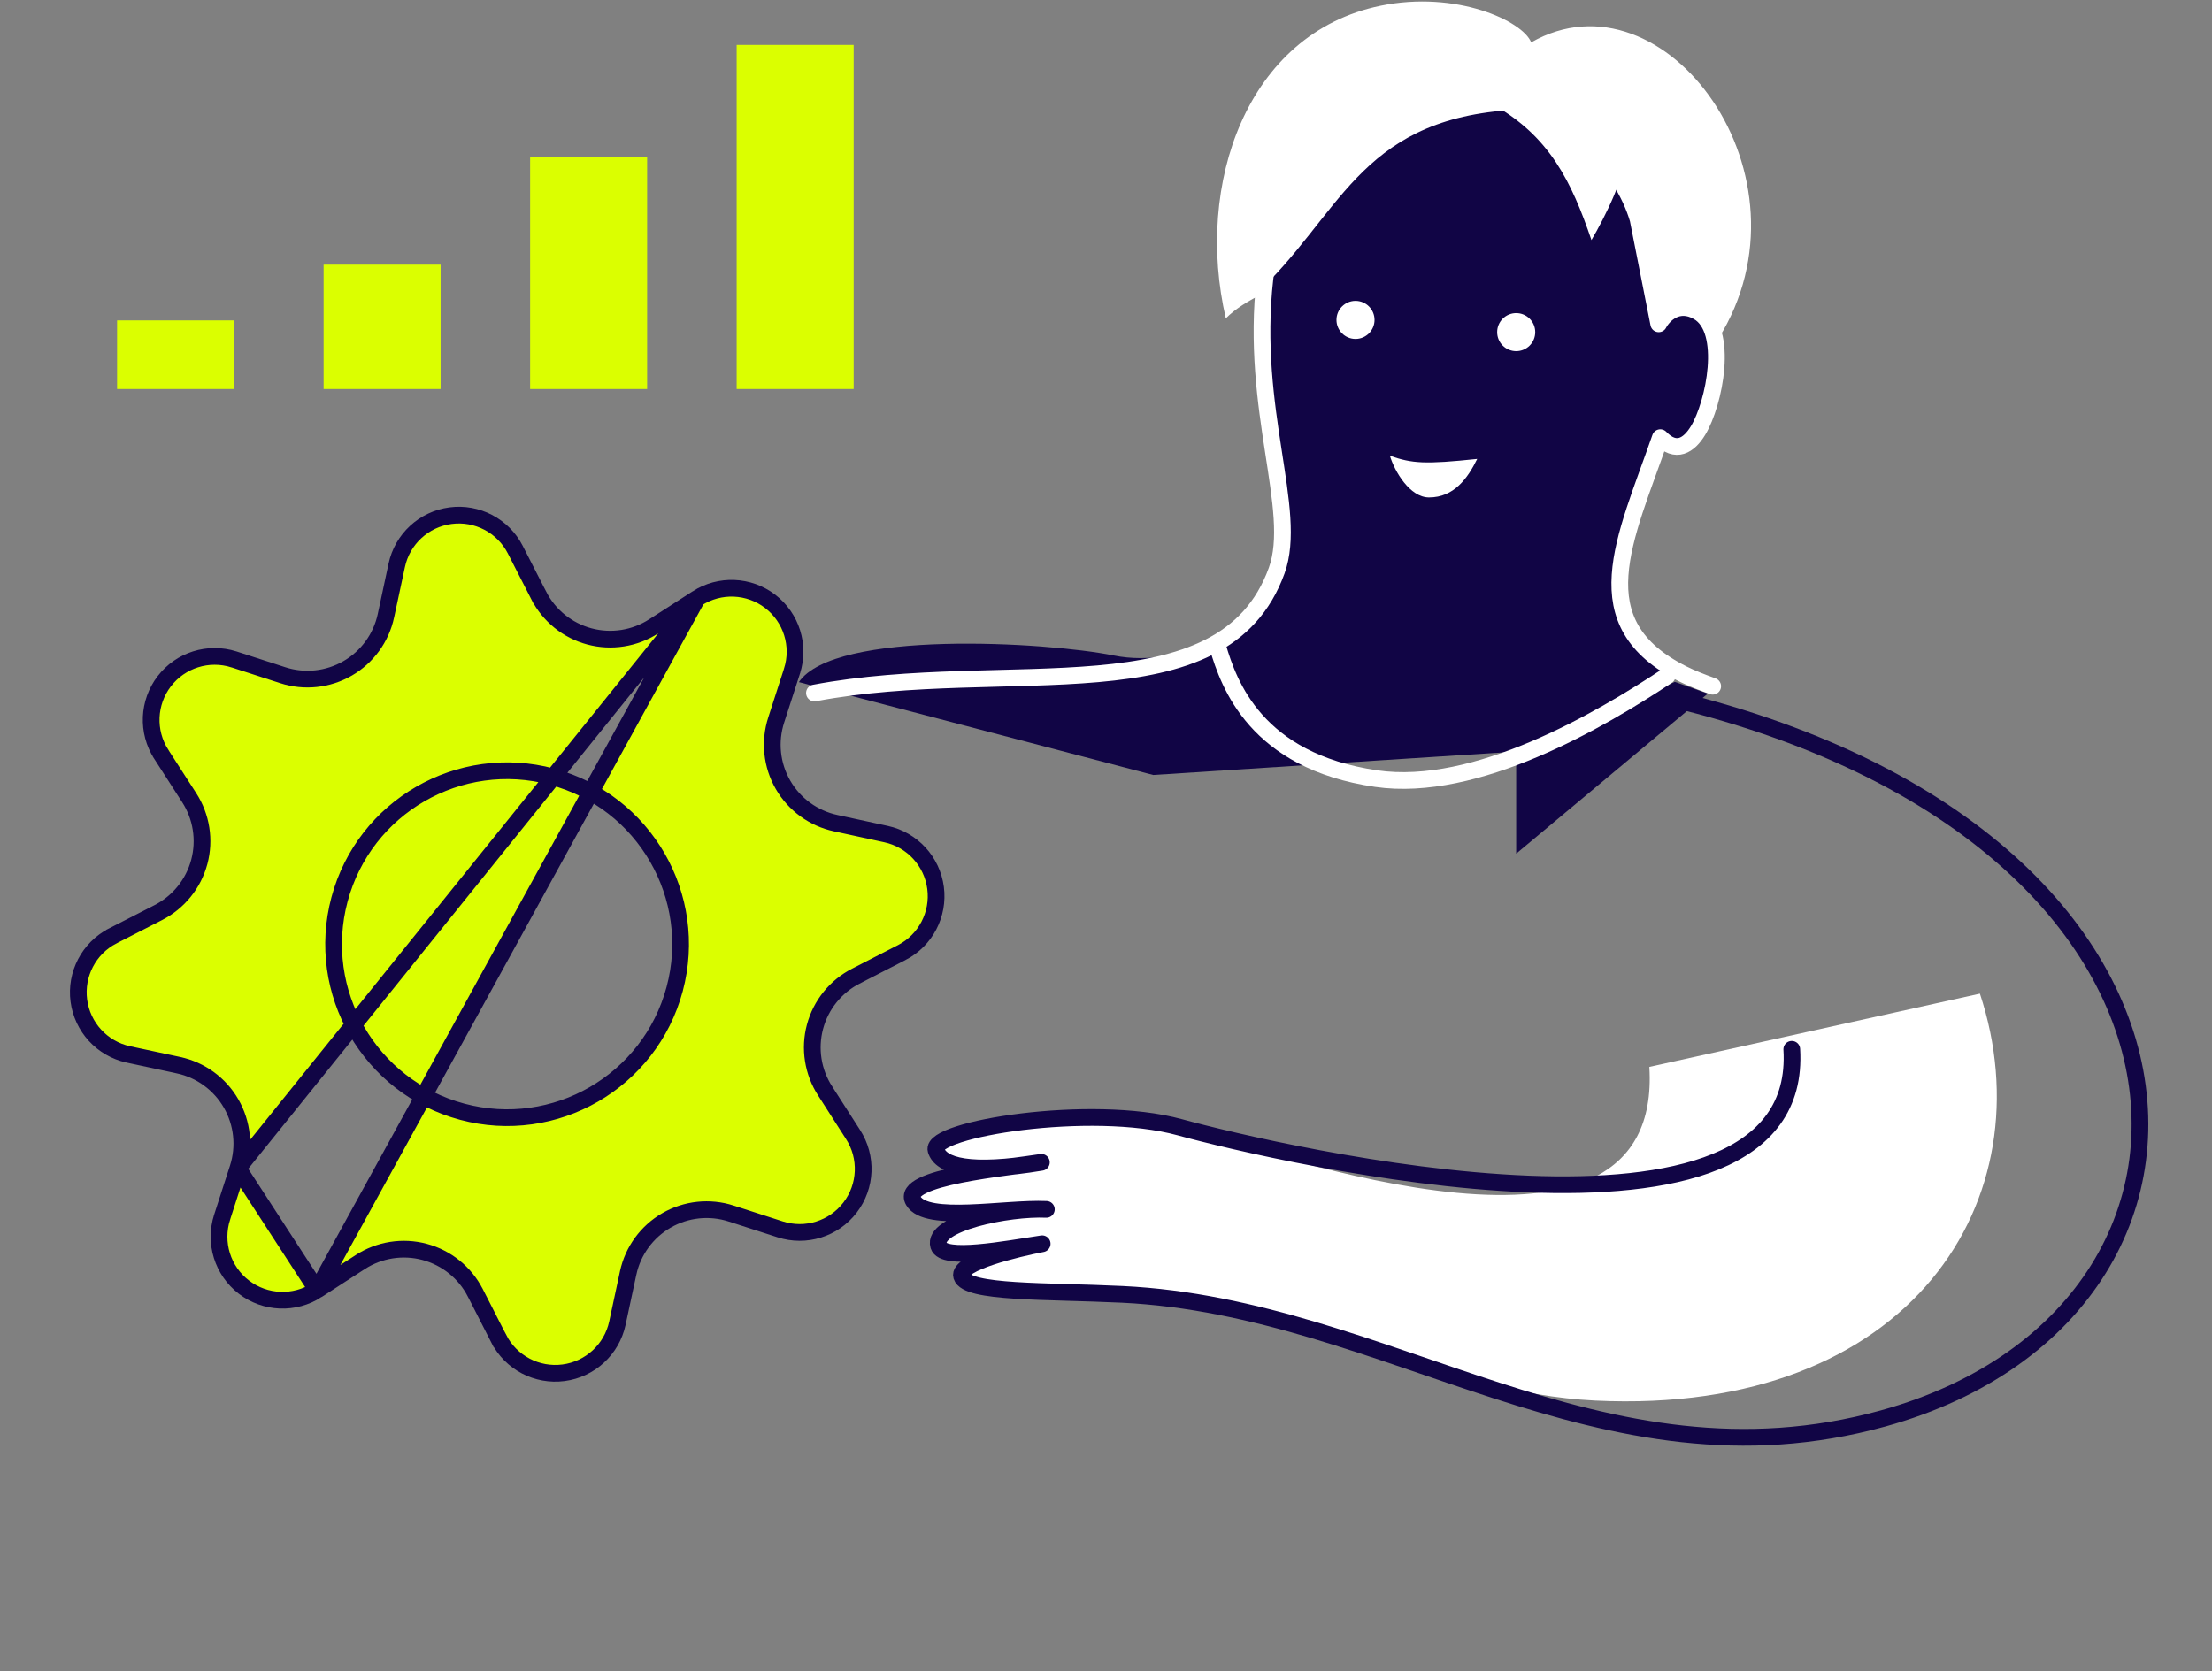 <svg width="397" height="300" viewBox="0 0 397 300" fill="none" xmlns="http://www.w3.org/2000/svg">
<rect x="0" y="0" width="397" height="300" fill="#808080" stroke="none"/>
<path d="M247.764 1.034C261.388 -1.771 273.305 3.772 274.807 7.612C298.802 -6.098 326.629 31.737 308.384 60.844C307.466 59.425 306.063 55.347 304.861 54.946C303.658 54.545 300.186 56.783 298.6 57.952C295.678 56.532 288.782 52.592 284.575 48.184C280.367 43.776 276.31 28.984 274.807 22.138C272.637 24.309 265.892 30.553 256.275 38.166C244.253 47.683 226.769 50.285 220.006 57.154C214.421 33.161 223.697 5.988 247.764 1.034Z" fill="white"/>
<path d="M168.46 223.628C167.239 219.573 180.936 216.792 187.795 217.098C180.335 216.765 166.289 219.605 163.929 215.575C161.931 212.163 173.855 210.421 181.779 209.367C172.656 210.337 168.73 208.915 167.99 206.459C166.868 202.732 195.725 197.975 211.745 202.36C229.384 207.187 298.537 232.524 296.017 191.526L355.347 178.376C367.423 214.938 343.246 254.179 286.279 251.426C258.603 250.089 233.12 233.886 201.428 232.357C187.767 231.698 173.518 232.191 172.587 229.1C171.858 226.678 182.631 224.116 187.046 223.272C180.392 224.27 169.299 226.413 168.46 223.628Z" fill="white"/>
<path d="M321.581 188.365C324.101 229.363 229.383 207.187 211.745 202.36C195.724 197.976 166.867 202.732 167.99 206.459C168.855 209.333 174.086 210.792 186.903 208.657C181.157 209.614 161.4 211.259 163.928 215.575C166.289 219.605 180.334 216.765 187.795 217.098C180.935 216.792 167.239 219.573 168.46 223.629C169.298 226.413 180.391 224.27 187.045 223.272C182.63 224.117 171.857 226.679 172.586 229.1C173.517 232.191 187.766 231.699 201.427 232.358C249.365 234.669 287.153 268.672 337.955 254.636C410.162 234.685 402.96 138.623 277.813 121.262" stroke="#110545" stroke-width="3" stroke-linecap="round" stroke-linejoin="round"/>
<path d="M199.899 117.674C187.758 115.218 149.767 113.016 143.381 122.45L206.974 139.122L274.473 134.766L302.048 120.995C283.741 111.842 291.62 96.927 297.987 78.567C300.778 81.49 303.135 79.974 304.77 77.271C307.678 72.465 310.408 59.232 304.77 55.983C301.125 53.882 298.537 56.537 297.699 58.127L293.991 39.348C291.368 30.426 281.633 17.167 260.191 17.469C242.01 17.726 229.227 30.711 227.028 49.982C224.325 73.661 230.774 90.987 229.138 102.427C227.763 112.041 212.44 120.21 199.899 117.674Z" fill="#110545"/>
<path d="M146.173 124.404C180.762 117.878 219.519 129.067 229.138 102.427C233.063 91.558 224.325 73.661 227.028 49.981C229.227 30.711 242.01 17.726 260.191 17.469C281.633 17.167 291.369 30.426 293.991 39.348L297.699 58.127C298.537 56.536 301.125 53.882 304.77 55.982C310.408 59.232 307.678 72.465 304.77 77.271C303.135 79.974 300.778 81.49 297.987 78.567C291.62 96.926 283.741 111.841 302.048 120.995C303.514 121.728 305.33 122.451 307.388 123.189" stroke="white" stroke-width="3" stroke-linecap="round" stroke-linejoin="round"/>
<path d="M306.502 124.524L300.588 122.404C299.756 122.788 298.407 123.326 294.489 125.784C290.572 128.242 277.942 134.106 272.117 136.73L272.117 153.246L306.502 124.524Z" fill="#110545"/>
<path d="M235.411 21.8C234.463 22.985 225.064 49.589 225.064 53.143C240.502 38.946 243.672 21.8 270.688 19.787C265.238 13.863 252.992 13.839 250.338 14.218C247.021 14.692 236.359 20.616 235.411 21.8Z" fill="white"/>
<circle cx="272.119" cy="59.625" r="3.416" fill="white"/>
<path d="M265.122 82.385C255.685 83.382 253.468 83.204 249.451 81.821C250.3 84.644 253.051 89.301 256.472 89.301C260.964 89.301 263.421 85.849 265.122 82.385Z" fill="white"/>
<circle cx="243.279" cy="57.428" r="3.416" fill="white"/>
<path d="M218.582 116.185C220.552 122.81 225.364 136.61 246.975 139.773C264.885 142.394 287.231 129.287 299.228 121.318" stroke="white" stroke-width="3" stroke-linecap="round" stroke-linejoin="round"/>
<path d="M291.437 27.46C292.198 30.842 287.88 39.295 285.626 43.099C282.05 32.612 278.097 24.462 267.979 18.796V18.373C275.481 19.993 290.676 24.079 291.437 27.46Z" fill="white"/>
<path d="M125.124 107.418L125.123 107.419L117.341 112.427C117.341 112.428 117.34 112.428 117.34 112.428C113.919 114.642 109.721 115.303 105.785 114.248C101.849 113.194 98.543 110.521 96.688 106.893L96.687 106.893L92.483 98.671C92.483 98.671 92.483 98.671 92.483 98.671C90.284 94.382 85.623 91.941 80.844 92.576C76.066 93.21 72.204 96.784 71.201 101.499L71.2 101.501L69.266 110.526C69.266 110.526 69.266 110.527 69.266 110.527C68.415 114.511 65.915 117.948 62.387 119.985C58.858 122.022 54.631 122.469 50.755 121.213L41.981 118.372C41.98 118.371 41.978 118.371 41.977 118.371C37.399 116.918 32.401 118.49 29.48 122.303C26.558 126.117 26.34 131.353 28.936 135.396C28.936 135.396 28.936 135.396 28.936 135.397L33.944 143.177C33.944 143.177 33.944 143.177 33.944 143.177C36.158 146.597 36.82 150.795 35.766 154.73C34.711 158.666 32.039 161.97 28.412 163.825L20.195 168.031C20.194 168.032 20.192 168.033 20.191 168.034C15.939 170.247 13.526 174.884 14.152 179.636C14.779 184.389 18.312 188.242 22.992 189.277C22.994 189.277 22.995 189.278 22.997 189.278L32.013 191.21C32.014 191.211 32.014 191.211 32.014 191.211C35.998 192.062 39.435 194.562 41.472 198.09C43.509 201.618 43.956 205.844 42.701 209.72L125.124 107.418ZM125.124 107.418C129.167 104.814 134.409 105.028 138.226 107.954C142.042 110.88 143.611 115.886 142.146 120.466C142.146 120.467 142.146 120.467 142.146 120.468L139.311 129.245C138.048 133.127 138.494 137.363 140.537 140.898C142.579 144.431 146.025 146.931 150.018 147.777C150.019 147.777 150.021 147.777 150.022 147.778L159.038 149.737C163.735 150.762 167.284 154.623 167.91 159.389C168.536 164.155 166.107 168.801 161.835 171.006C161.835 171.006 161.835 171.006 161.834 171.006L153.636 175.213C153.635 175.213 153.635 175.214 153.635 175.214C150.004 177.065 147.329 180.37 146.274 184.307C145.219 188.243 145.883 192.441 148.101 195.86C148.101 195.861 148.102 195.862 148.103 195.863L153.088 203.642L153.092 203.648C155.711 207.697 155.5 212.956 152.563 216.781C149.627 220.607 144.602 222.171 140.013 220.687L140.013 220.687L131.229 217.85L131.228 217.849C127.359 216.602 123.143 217.048 119.621 219.078C116.1 221.107 113.6 224.532 112.741 228.505L112.74 228.508L110.806 237.532C109.79 242.242 105.921 245.805 101.143 246.431C96.366 247.057 91.71 244.611 89.515 240.322C89.515 240.322 89.514 240.322 89.514 240.322L85.312 232.093L85.311 232.092C83.456 228.464 80.15 225.791 76.214 224.737C72.278 223.682 68.079 224.344 64.658 226.558L64.657 226.558L56.903 231.583L125.124 107.418ZM39.863 218.504L42.7 209.721L56.902 231.584C52.853 234.203 47.594 233.991 43.769 231.055C39.944 228.119 38.38 223.093 39.863 218.505L39.863 218.504ZM60.939 161.442C56.489 178.05 66.345 195.121 82.954 199.572C99.562 204.022 116.633 194.166 121.084 177.557C125.534 160.949 115.678 143.877 99.069 139.427C82.461 134.977 65.389 144.833 60.939 161.442Z" fill="#DBFF00" stroke="#110545" stroke-width="3"/>
<rect x="21.014" y="57.517" width="21" height="12.32" fill="#DBFF00"/>
<rect x="58.078" y="47.512" width="21" height="22.326" fill="#DBFF00"/>
<rect x="95.144" y="28.214" width="21" height="41.624" fill="#DBFF00"/>
<rect x="132.211" y="8.064" width="21" height="61.773" fill="#DBFF00"/>
</svg>
